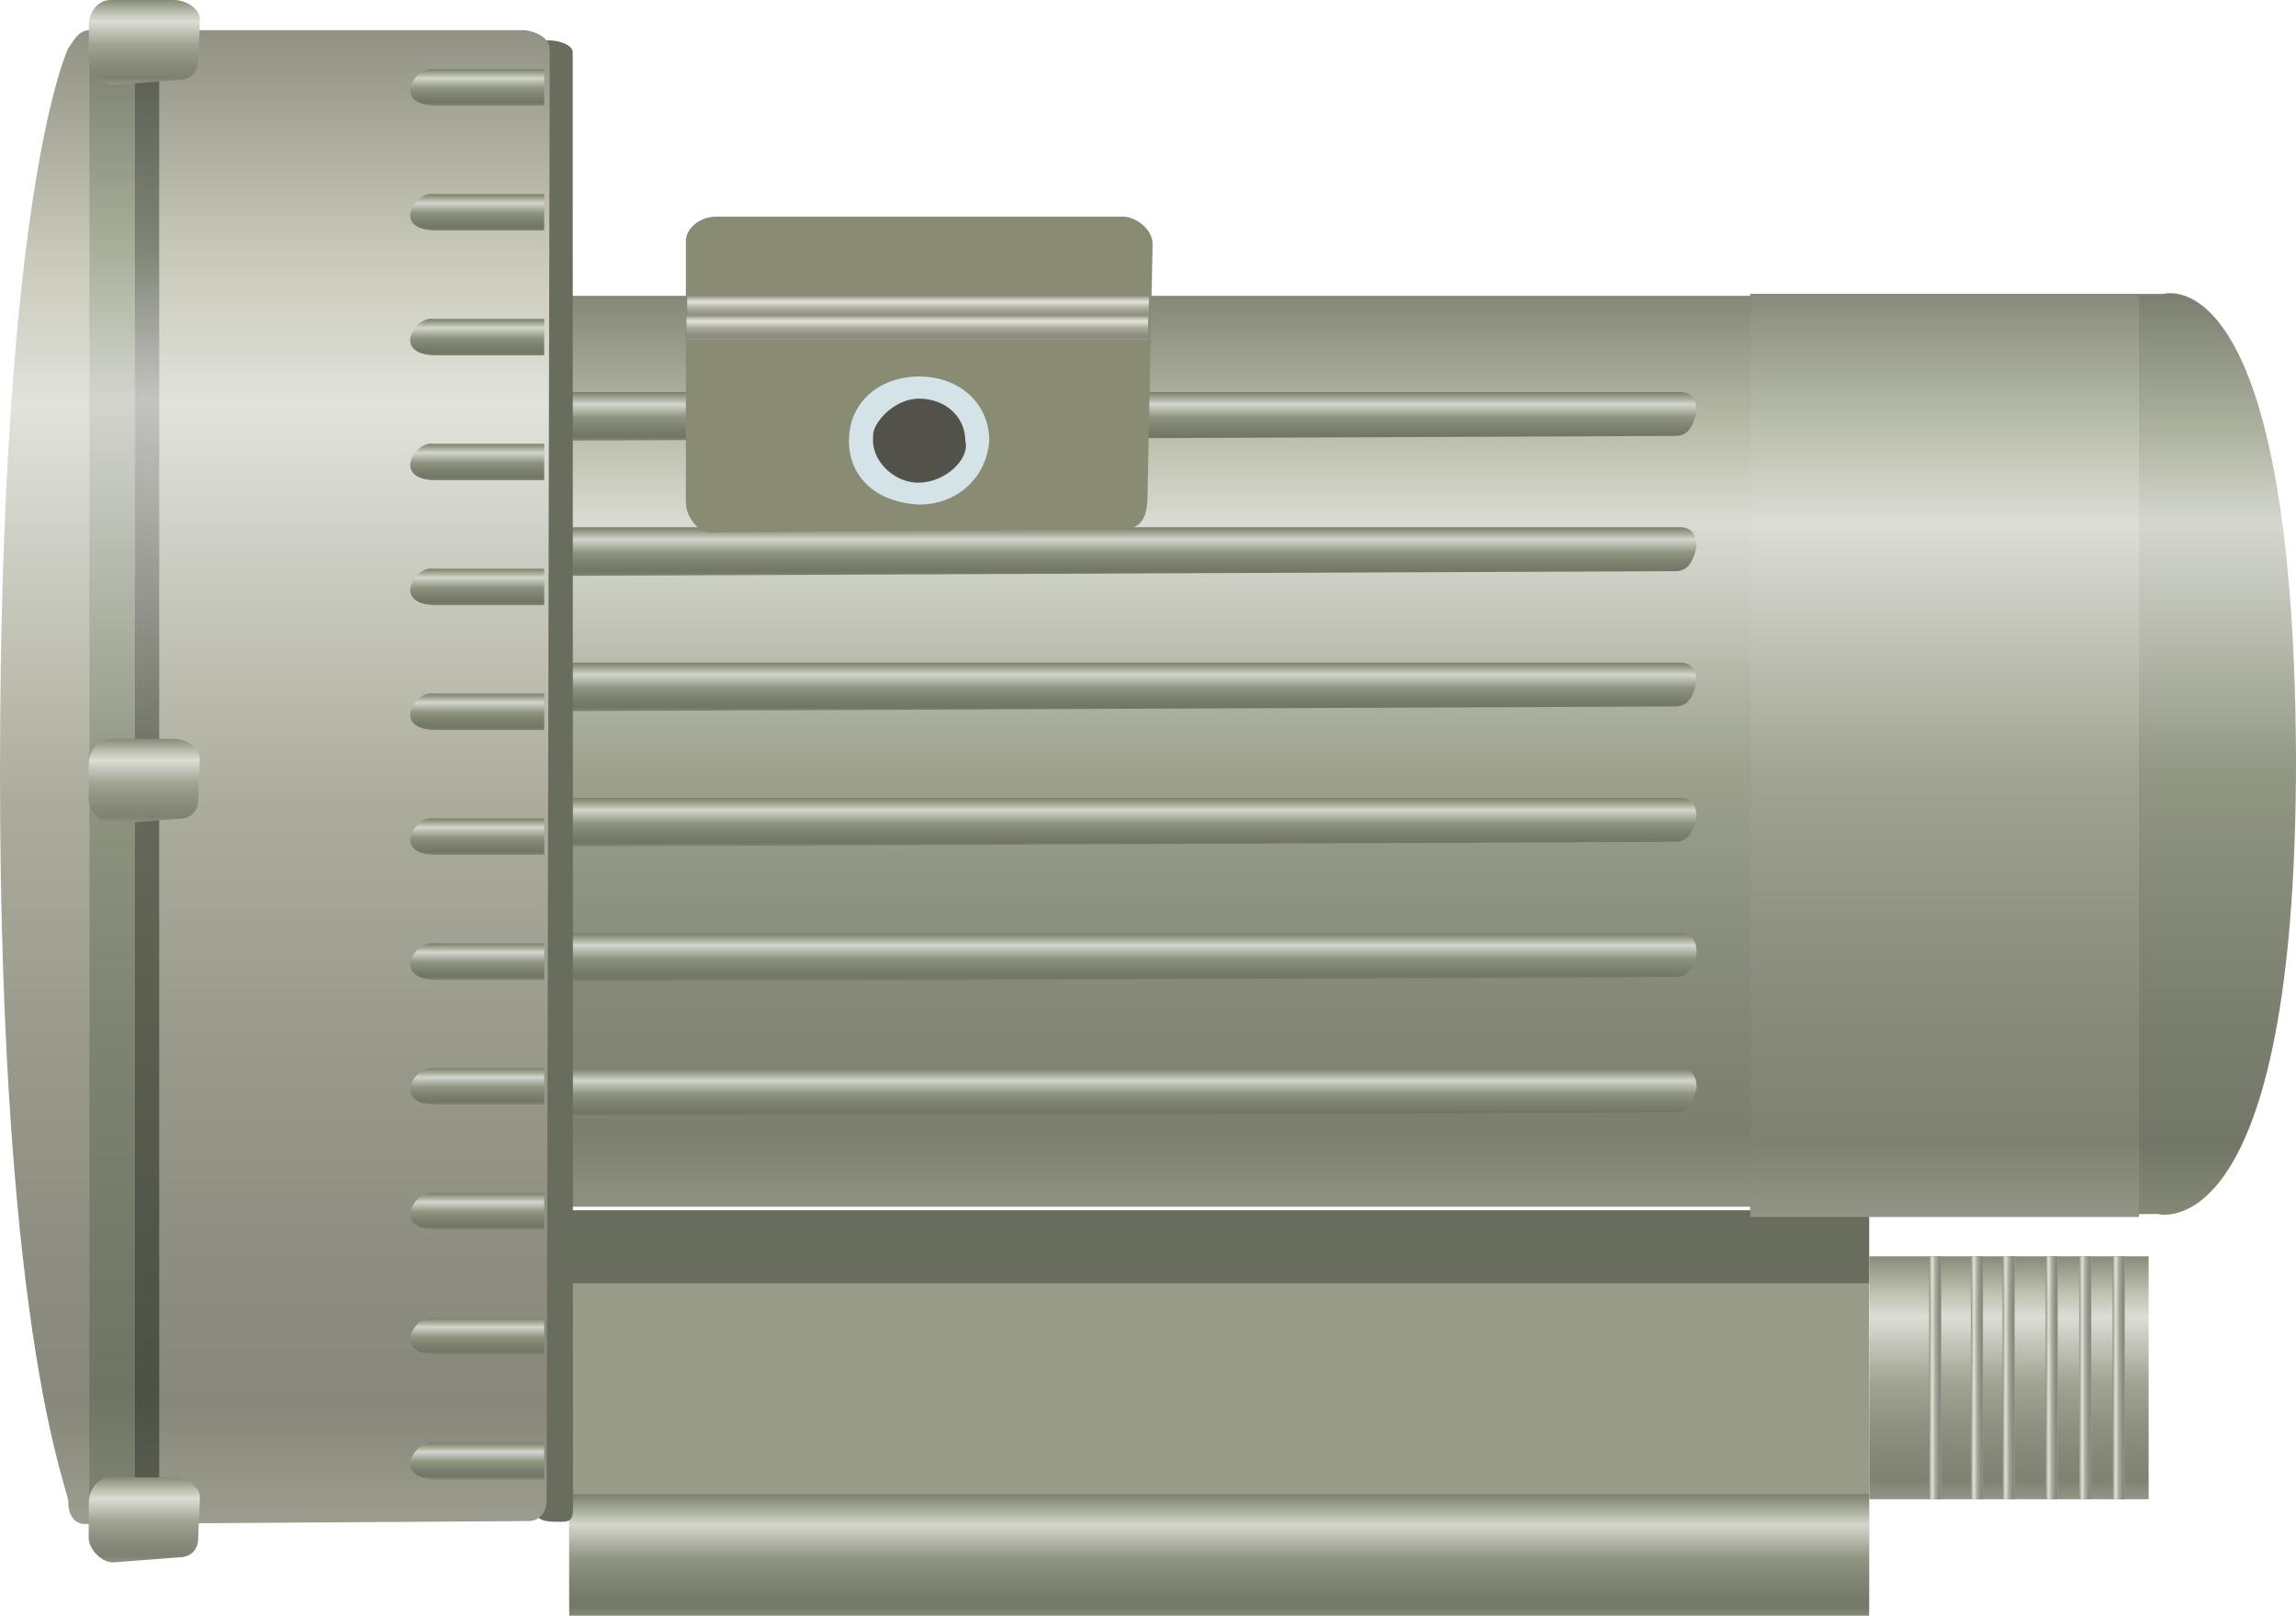 <?xml version="1.0" encoding="utf-8"?>
<!-- Generator: Adobe Illustrator 16.0.0, SVG Export Plug-In . SVG Version: 6.00 Build 0)  -->
<!DOCTYPE svg PUBLIC "-//W3C//DTD SVG 1.1//EN" "http://www.w3.org/Graphics/SVG/1.1/DTD/svg11.dtd">
<svg preserveAspectRatio="none" version="1.1" id="图层_1" xmlns="http://www.w3.org/2000/svg" xmlns:xlink="http://www.w3.org/1999/xlink" x="0px" y="0px"
	 width="141.75px" height="99.773px" viewBox="-0.02 20.969 141.75 99.773" enable-background="new -0.02 20.969 141.75 99.773"
	 xml:space="preserve">
<g id="surface361">
	
		<linearGradient id="SVGID_1_" gradientUnits="userSpaceOnUse" x1="323.593" y1="-294.761" x2="323.593" y2="-369.761" gradientTransform="matrix(0.75 0 0 -0.75 -170.101 -181.832)">
		<stop  offset="0" style="stop-color:#858878"/>
		<stop  offset="0.15" style="stop-color:#BABDAA"/>
		<stop  offset="0.25" style="stop-color:#DADCD3"/>
		<stop  offset="0.52" style="stop-color:#9DA18E"/>
		<stop  offset="0.69" style="stop-color:#8B8F7E"/>
		<stop  offset="0.8" style="stop-color:#838677"/>
		<stop  offset="0.92" style="stop-color:#7C7F70"/>
		<stop  offset="1" style="stop-color:#8F9281"/>
	</linearGradient>
	<path fill="url(#SVGID_1_)" d="M34.719,39.238h75.75v56.25h-75.75V39.238z"/>
	
		<linearGradient id="SVGID_2_" gradientUnits="userSpaceOnUse" x1="295.551" y1="-294.692" x2="295.551" y2="-370.757" gradientTransform="matrix(0.75 0 0 -0.75 -96.779 -181.947)">
		<stop  offset="0" style="stop-color:#7B7F6F"/>
		<stop  offset="0.15" style="stop-color:#AEB3A0"/>
		<stop  offset="0.25" style="stop-color:#D5D7CE"/>
		<stop  offset="0.52" style="stop-color:#929784"/>
		<stop  offset="0.69" style="stop-color:#818675"/>
		<stop  offset="0.8" style="stop-color:#7A7E6E"/>
		<stop  offset="0.92" style="stop-color:#737767"/>
		<stop  offset="1" style="stop-color:#848977"/>
	</linearGradient>
	<path fill="url(#SVGID_2_)" d="M108.039,39.121h25.5c0,0,8.016-2.516,8.191,28.438c0.059,30.813-8.555,28.375-8.555,28.375
		l-25.137,0.188V39.121z"/>
	<path fill="#989B88" d="M35.125,95.711h80.25v24.75h-80.25V95.711z"/>
	<path fill="#696D5E" d="M35.125,95.711h80.25v4.5h-80.25V95.711z"/>
	
		<linearGradient id="SVGID_3_" gradientUnits="userSpaceOnUse" x1="326.593" y1="-294.761" x2="326.593" y2="-304.761" gradientTransform="matrix(0.75 0 0 -0.75 -169.695 -107.828)">
		<stop  offset="0" style="stop-color:#7B7F6F"/>
		<stop  offset="0.15" style="stop-color:#AEB3A0"/>
		<stop  offset="0.25" style="stop-color:#D5D7CE"/>
		<stop  offset="0.52" style="stop-color:#929784"/>
		<stop  offset="0.69" style="stop-color:#818675"/>
		<stop  offset="0.8" style="stop-color:#7A7E6E"/>
		<stop  offset="0.92" style="stop-color:#737767"/>
		<stop  offset="1" style="stop-color:#848977"/>
	</linearGradient>
	<path fill="url(#SVGID_3_)" d="M35.125,113.242h80.25v7.5h-80.25V113.242z"/>
	
		<linearGradient id="SVGID_4_" gradientUnits="userSpaceOnUse" x1="289.09" y1="-294.757" x2="289.09" y2="-370.757" gradientTransform="matrix(0.75 0 0 -0.75 -96.779 -181.947)">
		<stop  offset="0" style="stop-color:#888B7B"/>
		<stop  offset="0.15" style="stop-color:#BDC1AF"/>
		<stop  offset="0.25" style="stop-color:#DCDDD5"/>
		<stop  offset="0.52" style="stop-color:#A1A493"/>
		<stop  offset="0.69" style="stop-color:#8F9282"/>
		<stop  offset="0.8" style="stop-color:#86897A"/>
		<stop  offset="0.92" style="stop-color:#7F8173"/>
		<stop  offset="1" style="stop-color:#929585"/>
	</linearGradient>
	<path fill="url(#SVGID_4_)" d="M108.039,39.121h24v57h-24V39.121z"/>
	
		<linearGradient id="SVGID_5_" gradientUnits="userSpaceOnUse" x1="319.765" y1="-294.761" x2="319.765" y2="-298.761" gradientTransform="matrix(0.75 0 0 -0.75 -170.101 -175.89)">
		<stop  offset="0" style="stop-color:#797E6C"/>
		<stop  offset="0.15" style="stop-color:#ACB29D"/>
		<stop  offset="0.25" style="stop-color:#D4D6CD"/>
		<stop  offset="0.52" style="stop-color:#909581"/>
		<stop  offset="0.69" style="stop-color:#808472"/>
		<stop  offset="0.8" style="stop-color:#787D6B"/>
		<stop  offset="0.92" style="stop-color:#717565"/>
		<stop  offset="1" style="stop-color:#838875"/>
	</linearGradient>
	<path fill="url(#SVGID_5_)" d="M34.719,45.18h69c0.75,0,1.008,0.539,1.008,1.203c-0.258,1.047-0.59,1.504-1.32,1.504L34.719,48.18
		V45.18z"/>
	
		<linearGradient id="SVGID_6_" gradientUnits="userSpaceOnUse" x1="319.765" y1="-294.757" x2="319.765" y2="-298.757" gradientTransform="matrix(0.75 0 0 -0.75 -170.101 -167.537)">
		<stop  offset="0" style="stop-color:#797E6C"/>
		<stop  offset="0.15" style="stop-color:#ACB29D"/>
		<stop  offset="0.25" style="stop-color:#D4D6CD"/>
		<stop  offset="0.52" style="stop-color:#909581"/>
		<stop  offset="0.69" style="stop-color:#808472"/>
		<stop  offset="0.8" style="stop-color:#787D6B"/>
		<stop  offset="0.92" style="stop-color:#717565"/>
		<stop  offset="1" style="stop-color:#838875"/>
	</linearGradient>
	<path fill="url(#SVGID_6_)" d="M34.719,53.531h69c0.75,0,1.008,0.539,1.008,1.203c-0.258,1.047-0.59,1.504-1.32,1.504
		l-68.688,0.293V53.531z"/>
	
		<linearGradient id="SVGID_7_" gradientUnits="userSpaceOnUse" x1="319.765" y1="-294.759" x2="319.765" y2="-298.759" gradientTransform="matrix(0.75 0 0 -0.75 -170.101 -159.182)">
		<stop  offset="0" style="stop-color:#797E6C"/>
		<stop  offset="0.15" style="stop-color:#ACB29D"/>
		<stop  offset="0.25" style="stop-color:#D4D6CD"/>
		<stop  offset="0.52" style="stop-color:#909581"/>
		<stop  offset="0.69" style="stop-color:#808472"/>
		<stop  offset="0.8" style="stop-color:#787D6B"/>
		<stop  offset="0.92" style="stop-color:#717565"/>
		<stop  offset="1" style="stop-color:#838875"/>
	</linearGradient>
	<path fill="url(#SVGID_7_)" d="M34.719,61.887h69c0.75,0,1.008,0.539,1.008,1.203c-0.258,1.047-0.59,1.504-1.32,1.504
		l-68.688,0.293V61.887z"/>
	
		<linearGradient id="SVGID_8_" gradientUnits="userSpaceOnUse" x1="319.765" y1="-294.759" x2="319.765" y2="-298.759" gradientTransform="matrix(0.75 0 0 -0.75 -170.101 -150.828)">
		<stop  offset="0" style="stop-color:#797E6C"/>
		<stop  offset="0.15" style="stop-color:#ACB29D"/>
		<stop  offset="0.25" style="stop-color:#D4D6CD"/>
		<stop  offset="0.52" style="stop-color:#909581"/>
		<stop  offset="0.69" style="stop-color:#808472"/>
		<stop  offset="0.8" style="stop-color:#787D6B"/>
		<stop  offset="0.92" style="stop-color:#717565"/>
		<stop  offset="1" style="stop-color:#838875"/>
	</linearGradient>
	<path fill="url(#SVGID_8_)" d="M34.719,70.242h69c0.75,0,1.008,0.539,1.008,1.203c-0.258,1.047-0.59,1.504-1.32,1.504
		l-68.688,0.293V70.242z"/>
	
		<linearGradient id="SVGID_9_" gradientUnits="userSpaceOnUse" x1="319.765" y1="-294.758" x2="319.765" y2="-298.758" gradientTransform="matrix(0.75 0 0 -0.75 -170.101 -142.474)">
		<stop  offset="0" style="stop-color:#797E6C"/>
		<stop  offset="0.15" style="stop-color:#ACB29D"/>
		<stop  offset="0.25" style="stop-color:#D4D6CD"/>
		<stop  offset="0.52" style="stop-color:#909581"/>
		<stop  offset="0.69" style="stop-color:#808472"/>
		<stop  offset="0.8" style="stop-color:#787D6B"/>
		<stop  offset="0.92" style="stop-color:#717565"/>
		<stop  offset="1" style="stop-color:#838875"/>
	</linearGradient>
	<path fill="url(#SVGID_9_)" d="M34.719,78.594h69c0.75,0,1.008,0.539,1.008,1.203c-0.258,1.047-0.59,1.504-1.32,1.504
		l-68.688,0.293V78.594z"/>
	
		<linearGradient id="SVGID_10_" gradientUnits="userSpaceOnUse" x1="319.765" y1="-294.758" x2="319.765" y2="-298.758" gradientTransform="matrix(0.75 0 0 -0.75 -170.101 -134.12)">
		<stop  offset="0" style="stop-color:#797E6C"/>
		<stop  offset="0.15" style="stop-color:#ACB29D"/>
		<stop  offset="0.25" style="stop-color:#D4D6CD"/>
		<stop  offset="0.52" style="stop-color:#909581"/>
		<stop  offset="0.69" style="stop-color:#808472"/>
		<stop  offset="0.8" style="stop-color:#787D6B"/>
		<stop  offset="0.92" style="stop-color:#717565"/>
		<stop  offset="1" style="stop-color:#838875"/>
	</linearGradient>
	<path fill="url(#SVGID_10_)" d="M34.719,86.949h69c0.75,0,1.008,0.539,1.008,1.203c-0.258,1.047-0.59,1.504-1.32,1.504
		l-68.688,0.293V86.949z"/>
	<path fill="#8A8B73" d="M43.824,34.348h25.5c0.75,0,1.816,0.754,1.816,1.688l-0.316,15.563c0,1.5-0.512,2.039-1.535,2.039
		l-25.465,0.211c-0.75,0-1.5-0.969-1.5-1.898V35.848c0-0.75,0.828-1.5,1.852-1.5H43.824z"/>
	
		<linearGradient id="SVGID_11_" gradientUnits="userSpaceOnUse" x1="292.093" y1="-294.761" x2="292.093" y2="-296.761" gradientTransform="matrix(0.75 0 0 -0.75 -162.413 -181.832)">
		<stop  offset="0" style="stop-color:#919184"/>
		<stop  offset="0.15" style="stop-color:#C8C9B9"/>
		<stop  offset="0.25" style="stop-color:#E1E2DA"/>
		<stop  offset="0.52" style="stop-color:#ABAC9C"/>
		<stop  offset="0.69" style="stop-color:#98998B"/>
		<stop  offset="0.8" style="stop-color:#8F9083"/>
		<stop  offset="0.92" style="stop-color:#87887B"/>
		<stop  offset="1" style="stop-color:#9C9D8E"/>
	</linearGradient>
	<path fill="url(#SVGID_11_)" d="M42.406,39.238h28.5v1.5h-28.5V39.238z"/>
	
		<linearGradient id="SVGID_12_" gradientUnits="userSpaceOnUse" x1="292.089" y1="-294.759" x2="292.089" y2="-296.759" gradientTransform="matrix(0.75 0 0 -0.75 -162.454 -180.629)">
		<stop  offset="0" style="stop-color:#919184"/>
		<stop  offset="0.15" style="stop-color:#C8C9B9"/>
		<stop  offset="0.25" style="stop-color:#E1E2DA"/>
		<stop  offset="0.52" style="stop-color:#ABAC9C"/>
		<stop  offset="0.69" style="stop-color:#98998B"/>
		<stop  offset="0.8" style="stop-color:#8F9083"/>
		<stop  offset="0.92" style="stop-color:#87887B"/>
		<stop  offset="1" style="stop-color:#9C9D8E"/>
	</linearGradient>
	<path fill="url(#SVGID_12_)" d="M42.363,40.441h28.5v1.5h-28.5V40.441z"/>
	<path fill="#D4E3E7" stroke="#D4E3E7" stroke-width="0.25" stroke-linejoin="bevel" stroke-miterlimit="10" d="M52.527,48.102
		c0-2.25,1.871-3.758,4.195-3.758c2.555,0.008,4.207,1.715,4.207,3.832c-0.152,2.176-1.883,3.828-4.207,3.828
		c-2.695-0.152-4.207-1.715-4.207-3.828L52.527,48.102z"/>
	<path fill="#52524A" d="M53.883,47.84c0-0.75,1.27-2.254,2.844-2.254c1.656,0.004,2.848,1.16,2.848,2.59
		c0.309,1.164-1.277,2.594-2.848,2.594c-1.344,0.07-2.848-1.16-2.848-2.594L53.883,47.84z"/>
	
		<linearGradient id="SVGID_13_" gradientUnits="userSpaceOnUse" x1="284.591" y1="-294.758" x2="284.591" y2="-314.758" gradientTransform="matrix(0.75 0 0 -0.75 -89.436 -122.518)">
		<stop  offset="0" style="stop-color:#888B7B"/>
		<stop  offset="0.15" style="stop-color:#BDC1AF"/>
		<stop  offset="0.25" style="stop-color:#DCDDD5"/>
		<stop  offset="0.52" style="stop-color:#A1A493"/>
		<stop  offset="0.69" style="stop-color:#8F9282"/>
		<stop  offset="0.8" style="stop-color:#86897A"/>
		<stop  offset="0.92" style="stop-color:#7F8173"/>
		<stop  offset="1" style="stop-color:#929585"/>
	</linearGradient>
	<path fill="url(#SVGID_13_)" d="M115.383,98.551h17.25v15h-17.25V98.551z"/>
	
		<linearGradient id="SVGID_14_" gradientUnits="userSpaceOnUse" x1="273.093" y1="-304.758" x2="274.093" y2="-304.758" gradientTransform="matrix(0.75 0 0 -0.75 -85.737 -122.518)">
		<stop  offset="0" style="stop-color:#8E9184"/>
		<stop  offset="0.15" style="stop-color:#C5C8B9"/>
		<stop  offset="0.25" style="stop-color:#DFE1DA"/>
		<stop  offset="0.52" style="stop-color:#A8AB9C"/>
		<stop  offset="0.69" style="stop-color:#95988B"/>
		<stop  offset="0.8" style="stop-color:#8C8F83"/>
		<stop  offset="0.92" style="stop-color:#84877B"/>
		<stop  offset="1" style="stop-color:#999C8E"/>
	</linearGradient>
	<path fill="url(#SVGID_14_)" d="M119.082,98.551h0.75v15h-0.75V98.551z"/>
	
		<linearGradient id="SVGID_15_" gradientUnits="userSpaceOnUse" x1="273.092" y1="-304.758" x2="274.092" y2="-304.758" gradientTransform="matrix(0.75 0 0 -0.75 -83.161 -122.518)">
		<stop  offset="0" style="stop-color:#8E9184"/>
		<stop  offset="0.15" style="stop-color:#C5C8B9"/>
		<stop  offset="0.25" style="stop-color:#DFE1DA"/>
		<stop  offset="0.52" style="stop-color:#A8AB9C"/>
		<stop  offset="0.69" style="stop-color:#95988B"/>
		<stop  offset="0.8" style="stop-color:#8C8F83"/>
		<stop  offset="0.92" style="stop-color:#84877B"/>
		<stop  offset="1" style="stop-color:#999C8E"/>
	</linearGradient>
	<path fill="url(#SVGID_15_)" d="M121.656,98.551h0.75v15h-0.75V98.551z"/>
	
		<linearGradient id="SVGID_16_" gradientUnits="userSpaceOnUse" x1="273.092" y1="-304.758" x2="274.092" y2="-304.758" gradientTransform="matrix(0.75 0 0 -0.75 -81.205 -122.518)">
		<stop  offset="0" style="stop-color:#8E9184"/>
		<stop  offset="0.15" style="stop-color:#C5C8B9"/>
		<stop  offset="0.25" style="stop-color:#DFE1DA"/>
		<stop  offset="0.52" style="stop-color:#A8AB9C"/>
		<stop  offset="0.69" style="stop-color:#95988B"/>
		<stop  offset="0.8" style="stop-color:#8C8F83"/>
		<stop  offset="0.92" style="stop-color:#84877B"/>
		<stop  offset="1" style="stop-color:#999C8E"/>
	</linearGradient>
	<path fill="url(#SVGID_16_)" d="M123.613,98.551h0.75v15h-0.75V98.551z"/>
	
		<linearGradient id="SVGID_17_" gradientUnits="userSpaceOnUse" x1="273.091" y1="-304.758" x2="274.091" y2="-304.758" gradientTransform="matrix(0.75 0 0 -0.75 -78.543 -122.518)">
		<stop  offset="0" style="stop-color:#8E9184"/>
		<stop  offset="0.15" style="stop-color:#C5C8B9"/>
		<stop  offset="0.25" style="stop-color:#DFE1DA"/>
		<stop  offset="0.52" style="stop-color:#A8AB9C"/>
		<stop  offset="0.69" style="stop-color:#95988B"/>
		<stop  offset="0.8" style="stop-color:#8C8F83"/>
		<stop  offset="0.92" style="stop-color:#84877B"/>
		<stop  offset="1" style="stop-color:#999C8E"/>
	</linearGradient>
	<path fill="url(#SVGID_17_)" d="M126.273,98.551h0.75v15h-0.75V98.551z"/>
	
		<linearGradient id="SVGID_18_" gradientUnits="userSpaceOnUse" x1="273.091" y1="-304.758" x2="274.091" y2="-304.758" gradientTransform="matrix(0.75 0 0 -0.75 -76.476 -122.518)">
		<stop  offset="0" style="stop-color:#8E9184"/>
		<stop  offset="0.15" style="stop-color:#C5C8B9"/>
		<stop  offset="0.25" style="stop-color:#DFE1DA"/>
		<stop  offset="0.52" style="stop-color:#A8AB9C"/>
		<stop  offset="0.69" style="stop-color:#95988B"/>
		<stop  offset="0.8" style="stop-color:#8C8F83"/>
		<stop  offset="0.92" style="stop-color:#84877B"/>
		<stop  offset="1" style="stop-color:#999C8E"/>
	</linearGradient>
	<path fill="url(#SVGID_18_)" d="M128.344,98.551h0.75v15h-0.75V98.551z"/>
	
		<linearGradient id="SVGID_19_" gradientUnits="userSpaceOnUse" x1="273.092" y1="-304.758" x2="274.092" y2="-304.758" gradientTransform="matrix(0.75 0 0 -0.75 -74.408 -122.518)">
		<stop  offset="0" style="stop-color:#8E9184"/>
		<stop  offset="0.15" style="stop-color:#C5C8B9"/>
		<stop  offset="0.25" style="stop-color:#DFE1DA"/>
		<stop  offset="0.52" style="stop-color:#A8AB9C"/>
		<stop  offset="0.69" style="stop-color:#95988B"/>
		<stop  offset="0.8" style="stop-color:#8C8F83"/>
		<stop  offset="0.92" style="stop-color:#84877B"/>
		<stop  offset="1" style="stop-color:#999C8E"/>
	</linearGradient>
	<path fill="url(#SVGID_19_)" d="M130.41,98.551h0.75v15h-0.75V98.551z"/>
	<path fill="#696D5E" d="M33.855,23.461c0.75,0,1.484,0.328,1.484,0.734l0.016,90.016c0,0.75-0.379,0.734-0.828,0.734
		c-1.422,0.016-1.422-0.328-1.422-0.734v-90c0-0.75,0.363-0.75,0.813-0.75H33.855z"/>
	
		<linearGradient id="SVGID_20_" gradientUnits="userSpaceOnUse" x1="295.714" y1="-294.761" x2="295.714" y2="-417.761" gradientTransform="matrix(0.75 0 0 -0.75 -204.836 -198.238)">
		<stop  offset="0" style="stop-color:#919184"/>
		<stop  offset="0.15" style="stop-color:#C8C9B9"/>
		<stop  offset="0.25" style="stop-color:#E1E2DA"/>
		<stop  offset="0.52" style="stop-color:#ABAC9C"/>
		<stop  offset="0.69" style="stop-color:#98998B"/>
		<stop  offset="0.8" style="stop-color:#8F9083"/>
		<stop  offset="0.92" style="stop-color:#87887B"/>
		<stop  offset="1" style="stop-color:#9C9D8E"/>
	</linearGradient>
	<path fill="url(#SVGID_20_)" d="M5.23,22.832h27c0.75,0,1.688,0.488,1.688,1.117l-0.188,89.633c0,0.75-0.402,1.316-1.133,1.316
		L5.23,115.082c-0.75,0-1.039-0.711-1.039-1.336c0.289-0.164-4.211-9.289-4.211-45.094c0-36.07,4.211-44.703,4.211-44.703
		c0.289-0.367,0.594-1.117,1.324-1.117H5.23z"/>
	
		<linearGradient id="SVGID_21_" gradientUnits="userSpaceOnUse" x1="275.091" y1="-294.761" x2="275.091" y2="-416.761" gradientTransform="matrix(0.75 0 0 -0.75 -199.319 -198.238)">
		<stop  offset="0" style="stop-color:#777C6B"/>
		<stop  offset="0.15" style="stop-color:#AAB09C"/>
		<stop  offset="0.25" style="stop-color:#D3D5CD"/>
		<stop  offset="0.52" style="stop-color:#8D937F"/>
		<stop  offset="0.69" style="stop-color:#7D8371"/>
		<stop  offset="0.8" style="stop-color:#767B6A"/>
		<stop  offset="0.92" style="stop-color:#6F7464"/>
		<stop  offset="1" style="stop-color:#808673"/>
	</linearGradient>
	<path fill="url(#SVGID_21_)" d="M5.5,22.832h3v91.5h-3V22.832z"/>
	
		<linearGradient id="SVGID_22_" gradientUnits="userSpaceOnUse" x1="278.574" y1="-294.744" x2="278.574" y2="-297.759" gradientTransform="matrix(0.75 0 0 -0.75 -179.492 -195.828)">
		<stop  offset="0" style="stop-color:#797E6C"/>
		<stop  offset="0.15" style="stop-color:#ACB29D"/>
		<stop  offset="0.25" style="stop-color:#D4D6CD"/>
		<stop  offset="0.52" style="stop-color:#909581"/>
		<stop  offset="0.69" style="stop-color:#808472"/>
		<stop  offset="0.8" style="stop-color:#787D6B"/>
		<stop  offset="0.92" style="stop-color:#717565"/>
		<stop  offset="1" style="stop-color:#838875"/>
	</linearGradient>
	<path fill="url(#SVGID_22_)" d="M26.828,25.242h6.75v2.25h-6.75c-0.75,0-1.527-0.277-1.527-0.941
		c0.027-0.559,0.594-1.32,1.324-1.32L26.828,25.242z"/>
	
		<linearGradient id="SVGID_23_" gradientUnits="userSpaceOnUse" x1="278.574" y1="-294.744" x2="278.574" y2="-297.759" gradientTransform="matrix(0.75 0 0 -0.75 -179.492 -188.116)">
		<stop  offset="0" style="stop-color:#797E6C"/>
		<stop  offset="0.15" style="stop-color:#ACB29D"/>
		<stop  offset="0.25" style="stop-color:#D4D6CD"/>
		<stop  offset="0.52" style="stop-color:#909581"/>
		<stop  offset="0.69" style="stop-color:#808472"/>
		<stop  offset="0.8" style="stop-color:#787D6B"/>
		<stop  offset="0.92" style="stop-color:#717565"/>
		<stop  offset="1" style="stop-color:#838875"/>
	</linearGradient>
	<path fill="url(#SVGID_23_)" d="M26.828,32.953h6.75v2.25h-6.75c-0.75,0-1.527-0.273-1.527-0.941
		c0.027-0.559,0.594-1.32,1.324-1.32L26.828,32.953z"/>
	
		<linearGradient id="SVGID_24_" gradientUnits="userSpaceOnUse" x1="278.574" y1="-294.742" x2="278.574" y2="-297.757" gradientTransform="matrix(0.75 0 0 -0.75 -179.492 -180.404)">
		<stop  offset="0" style="stop-color:#797E6C"/>
		<stop  offset="0.15" style="stop-color:#ACB29D"/>
		<stop  offset="0.25" style="stop-color:#D4D6CD"/>
		<stop  offset="0.52" style="stop-color:#909581"/>
		<stop  offset="0.69" style="stop-color:#808472"/>
		<stop  offset="0.8" style="stop-color:#787D6B"/>
		<stop  offset="0.92" style="stop-color:#717565"/>
		<stop  offset="1" style="stop-color:#838875"/>
	</linearGradient>
	<path fill="url(#SVGID_24_)" d="M26.828,40.664h6.75v2.25h-6.75c-0.75,0-1.527-0.273-1.527-0.938
		c0.027-0.563,0.594-1.324,1.324-1.324L26.828,40.664z"/>
	
		<linearGradient id="SVGID_25_" gradientUnits="userSpaceOnUse" x1="278.574" y1="-294.742" x2="278.574" y2="-297.757" gradientTransform="matrix(0.75 0 0 -0.75 -179.492 -172.693)">
		<stop  offset="0" style="stop-color:#797E6C"/>
		<stop  offset="0.15" style="stop-color:#ACB29D"/>
		<stop  offset="0.25" style="stop-color:#D4D6CD"/>
		<stop  offset="0.52" style="stop-color:#909581"/>
		<stop  offset="0.69" style="stop-color:#808472"/>
		<stop  offset="0.8" style="stop-color:#787D6B"/>
		<stop  offset="0.92" style="stop-color:#717565"/>
		<stop  offset="1" style="stop-color:#838875"/>
	</linearGradient>
	<path fill="url(#SVGID_25_)" d="M26.828,48.375h6.75v2.25h-6.75c-0.75,0-1.527-0.273-1.527-0.938
		c0.027-0.563,0.594-1.324,1.324-1.324L26.828,48.375z"/>
	
		<linearGradient id="SVGID_26_" gradientUnits="userSpaceOnUse" x1="278.574" y1="-294.74" x2="278.574" y2="-297.757" gradientTransform="matrix(0.75 0 0 -0.75 -179.492 -164.981)">
		<stop  offset="0" style="stop-color:#797E6C"/>
		<stop  offset="0.15" style="stop-color:#ACB29D"/>
		<stop  offset="0.25" style="stop-color:#D4D6CD"/>
		<stop  offset="0.52" style="stop-color:#909581"/>
		<stop  offset="0.69" style="stop-color:#808472"/>
		<stop  offset="0.8" style="stop-color:#787D6B"/>
		<stop  offset="0.92" style="stop-color:#717565"/>
		<stop  offset="1" style="stop-color:#838875"/>
	</linearGradient>
	<path fill="url(#SVGID_26_)" d="M26.828,56.09h6.75v2.25h-6.75c-0.75,0-1.527-0.277-1.527-0.941
		c0.027-0.559,0.594-1.324,1.324-1.324L26.828,56.09z"/>
	
		<linearGradient id="SVGID_27_" gradientUnits="userSpaceOnUse" x1="278.574" y1="-294.74" x2="278.574" y2="-297.757" gradientTransform="matrix(0.75 0 0 -0.75 -179.492 -157.269)">
		<stop  offset="0" style="stop-color:#797E6C"/>
		<stop  offset="0.15" style="stop-color:#ACB29D"/>
		<stop  offset="0.25" style="stop-color:#D4D6CD"/>
		<stop  offset="0.52" style="stop-color:#909581"/>
		<stop  offset="0.69" style="stop-color:#808472"/>
		<stop  offset="0.8" style="stop-color:#787D6B"/>
		<stop  offset="0.92" style="stop-color:#717565"/>
		<stop  offset="1" style="stop-color:#838875"/>
	</linearGradient>
	<path fill="url(#SVGID_27_)" d="M26.828,63.801h6.75v2.25h-6.75c-0.75,0-1.527-0.277-1.527-0.941
		c0.027-0.559,0.594-1.324,1.324-1.324L26.828,63.801z"/>
	
		<linearGradient id="SVGID_28_" gradientUnits="userSpaceOnUse" x1="278.574" y1="-294.74" x2="278.574" y2="-297.757" gradientTransform="matrix(0.75 0 0 -0.75 -179.492 -149.558)">
		<stop  offset="0" style="stop-color:#797E6C"/>
		<stop  offset="0.15" style="stop-color:#ACB29D"/>
		<stop  offset="0.25" style="stop-color:#D4D6CD"/>
		<stop  offset="0.52" style="stop-color:#909581"/>
		<stop  offset="0.69" style="stop-color:#808472"/>
		<stop  offset="0.8" style="stop-color:#787D6B"/>
		<stop  offset="0.92" style="stop-color:#717565"/>
		<stop  offset="1" style="stop-color:#838875"/>
	</linearGradient>
	<path fill="url(#SVGID_28_)" d="M26.828,71.512h6.75v2.25h-6.75c-0.75,0-1.527-0.277-1.527-0.941
		c0.027-0.559,0.594-1.324,1.324-1.324L26.828,71.512z"/>
	
		<linearGradient id="SVGID_29_" gradientUnits="userSpaceOnUse" x1="278.574" y1="-294.744" x2="278.574" y2="-297.759" gradientTransform="matrix(0.75 0 0 -0.75 -179.492 -141.846)">
		<stop  offset="0" style="stop-color:#797E6C"/>
		<stop  offset="0.15" style="stop-color:#ACB29D"/>
		<stop  offset="0.25" style="stop-color:#D4D6CD"/>
		<stop  offset="0.52" style="stop-color:#909581"/>
		<stop  offset="0.69" style="stop-color:#808472"/>
		<stop  offset="0.8" style="stop-color:#787D6B"/>
		<stop  offset="0.92" style="stop-color:#717565"/>
		<stop  offset="1" style="stop-color:#838875"/>
	</linearGradient>
	<path fill="url(#SVGID_29_)" d="M26.828,79.223h6.75v2.25h-6.75c-0.75,0-1.527-0.277-1.527-0.941
		c0.027-0.559,0.594-1.32,1.324-1.32L26.828,79.223z"/>
	
		<linearGradient id="SVGID_30_" gradientUnits="userSpaceOnUse" x1="278.574" y1="-294.742" x2="278.574" y2="-297.757" gradientTransform="matrix(0.75 0 0 -0.75 -179.492 -134.135)">
		<stop  offset="0" style="stop-color:#797E6C"/>
		<stop  offset="0.15" style="stop-color:#ACB29D"/>
		<stop  offset="0.25" style="stop-color:#D4D6CD"/>
		<stop  offset="0.52" style="stop-color:#909581"/>
		<stop  offset="0.69" style="stop-color:#808472"/>
		<stop  offset="0.8" style="stop-color:#787D6B"/>
		<stop  offset="0.92" style="stop-color:#717565"/>
		<stop  offset="1" style="stop-color:#838875"/>
	</linearGradient>
	<path fill="url(#SVGID_30_)" d="M26.828,86.934h6.75v2.25h-6.75c-0.75,0-1.527-0.273-1.527-0.938
		c0.027-0.563,0.594-1.324,1.324-1.324L26.828,86.934z"/>
	
		<linearGradient id="SVGID_31_" gradientUnits="userSpaceOnUse" x1="278.574" y1="-294.742" x2="278.574" y2="-297.757" gradientTransform="matrix(0.75 0 0 -0.75 -179.492 -126.424)">
		<stop  offset="0" style="stop-color:#797E6C"/>
		<stop  offset="0.15" style="stop-color:#ACB29D"/>
		<stop  offset="0.25" style="stop-color:#D4D6CD"/>
		<stop  offset="0.52" style="stop-color:#909581"/>
		<stop  offset="0.69" style="stop-color:#808472"/>
		<stop  offset="0.8" style="stop-color:#787D6B"/>
		<stop  offset="0.92" style="stop-color:#717565"/>
		<stop  offset="1" style="stop-color:#838875"/>
	</linearGradient>
	<path fill="url(#SVGID_31_)" d="M26.828,94.645h6.75v2.25h-6.75c-0.75,0-1.527-0.273-1.527-0.938
		c0.027-0.563,0.594-1.324,1.324-1.324L26.828,94.645z"/>
	
		<linearGradient id="SVGID_32_" gradientUnits="userSpaceOnUse" x1="278.574" y1="-294.742" x2="278.574" y2="-297.757" gradientTransform="matrix(0.75 0 0 -0.75 -179.492 -118.713)">
		<stop  offset="0" style="stop-color:#797E6C"/>
		<stop  offset="0.15" style="stop-color:#ACB29D"/>
		<stop  offset="0.25" style="stop-color:#D4D6CD"/>
		<stop  offset="0.52" style="stop-color:#909581"/>
		<stop  offset="0.69" style="stop-color:#808472"/>
		<stop  offset="0.8" style="stop-color:#787D6B"/>
		<stop  offset="0.92" style="stop-color:#717565"/>
		<stop  offset="1" style="stop-color:#838875"/>
	</linearGradient>
	<path fill="url(#SVGID_32_)" d="M26.828,102.355h6.75v2.25h-6.75c-0.75,0-1.527-0.273-1.527-0.938
		c0.027-0.563,0.594-1.324,1.324-1.324L26.828,102.355z"/>
	
		<linearGradient id="SVGID_33_" gradientUnits="userSpaceOnUse" x1="278.574" y1="-294.742" x2="278.574" y2="-297.757" gradientTransform="matrix(0.75 0 0 -0.75 -179.492 -111.001)">
		<stop  offset="0" style="stop-color:#797E6C"/>
		<stop  offset="0.15" style="stop-color:#ACB29D"/>
		<stop  offset="0.25" style="stop-color:#D4D6CD"/>
		<stop  offset="0.52" style="stop-color:#909581"/>
		<stop  offset="0.69" style="stop-color:#808472"/>
		<stop  offset="0.8" style="stop-color:#787D6B"/>
		<stop  offset="0.92" style="stop-color:#717565"/>
		<stop  offset="1" style="stop-color:#838875"/>
	</linearGradient>
	<path fill="url(#SVGID_33_)" d="M26.828,110.066h6.75v2.25h-6.75c-0.75,0-1.527-0.273-1.527-0.938
		c0.027-0.563,0.594-1.324,1.324-1.324L26.828,110.066z"/>
	
		<linearGradient id="SVGID_34_" gradientUnits="userSpaceOnUse" x1="274.093" y1="-294.761" x2="274.093" y2="-416.761" gradientTransform="matrix(0.75 0 0 -0.75 -196.512 -198.238)">
		<stop  offset="0" style="stop-color:#54574B"/>
		<stop  offset="0.15" style="stop-color:#828679"/>
		<stop  offset="0.25" style="stop-color:#C3C4C0"/>
		<stop  offset="0.52" style="stop-color:#65685A"/>
		<stop  offset="0.69" style="stop-color:#595C4F"/>
		<stop  offset="0.8" style="stop-color:#53564A"/>
		<stop  offset="0.92" style="stop-color:#4E5146"/>
		<stop  offset="1" style="stop-color:#5B5E51"/>
	</linearGradient>
	<path fill="url(#SVGID_34_)" d="M8.309,22.832h1.5v91.5h-1.5V22.832z"/>
	
		<linearGradient id="SVGID_35_" gradientUnits="userSpaceOnUse" x1="277.656" y1="-294.757" x2="277.656" y2="-301.757" gradientTransform="matrix(0.75 0 0 -0.75 -199.354 -200.099)">
		<stop  offset="0" style="stop-color:#888B7B"/>
		<stop  offset="0.15" style="stop-color:#BDC1AF"/>
		<stop  offset="0.25" style="stop-color:#DCDDD5"/>
		<stop  offset="0.52" style="stop-color:#A1A493"/>
		<stop  offset="0.69" style="stop-color:#8F9282"/>
		<stop  offset="0.8" style="stop-color:#86897A"/>
		<stop  offset="0.92" style="stop-color:#7F8173"/>
		<stop  offset="1" style="stop-color:#929585"/>
	</linearGradient>
	<path fill="url(#SVGID_35_)" d="M6.965,20.969h3.75c0.75,0,1.609,0.539,1.609,1.203l-0.109,2.547c0,0.75-0.48,1.188-1.211,1.188
		l-4.039,0.313c-0.75,0-1.512-0.855-1.512-1.52l0.012-2.23c0-0.75,0.582-1.5,1.313-1.5H6.965z"/>
	
		<linearGradient id="SVGID_36_" gradientUnits="userSpaceOnUse" x1="277.656" y1="-294.758" x2="277.656" y2="-301.758" gradientTransform="matrix(0.75 0 0 -0.75 -199.354 -108.865)">
		<stop  offset="0" style="stop-color:#888B7B"/>
		<stop  offset="0.15" style="stop-color:#BDC1AF"/>
		<stop  offset="0.25" style="stop-color:#DCDDD5"/>
		<stop  offset="0.52" style="stop-color:#A1A493"/>
		<stop  offset="0.69" style="stop-color:#8F9282"/>
		<stop  offset="0.8" style="stop-color:#86897A"/>
		<stop  offset="0.92" style="stop-color:#7F8173"/>
		<stop  offset="1" style="stop-color:#929585"/>
	</linearGradient>
	<path fill="url(#SVGID_36_)" d="M6.965,112.203h3.75c0.75,0,1.609,0.539,1.609,1.203l-0.109,2.547c0,0.75-0.48,1.188-1.211,1.188
		l-4.039,0.313c-0.75,0-1.512-0.855-1.512-1.52l0.012-2.23c0-0.75,0.582-1.5,1.313-1.5H6.965z"/>
	
		<linearGradient id="SVGID_37_" gradientUnits="userSpaceOnUse" x1="277.656" y1="-294.759" x2="277.656" y2="-301.759" gradientTransform="matrix(0.75 0 0 -0.75 -199.354 -154.472)">
		<stop  offset="0" style="stop-color:#888B7B"/>
		<stop  offset="0.15" style="stop-color:#BDC1AF"/>
		<stop  offset="0.25" style="stop-color:#DCDDD5"/>
		<stop  offset="0.52" style="stop-color:#A1A493"/>
		<stop  offset="0.69" style="stop-color:#8F9282"/>
		<stop  offset="0.8" style="stop-color:#86897A"/>
		<stop  offset="0.92" style="stop-color:#7F8173"/>
		<stop  offset="1" style="stop-color:#929585"/>
	</linearGradient>
	<path fill="url(#SVGID_37_)" d="M6.965,66.598h3.75c0.75,0,1.609,0.539,1.609,1.203l-0.109,2.547c0,0.75-0.48,1.184-1.211,1.184
		l-4.039,0.316c-0.75,0-1.512-0.855-1.512-1.52l0.012-2.23c0-0.75,0.582-1.5,1.313-1.5H6.965z"/>
</g>
</svg>
